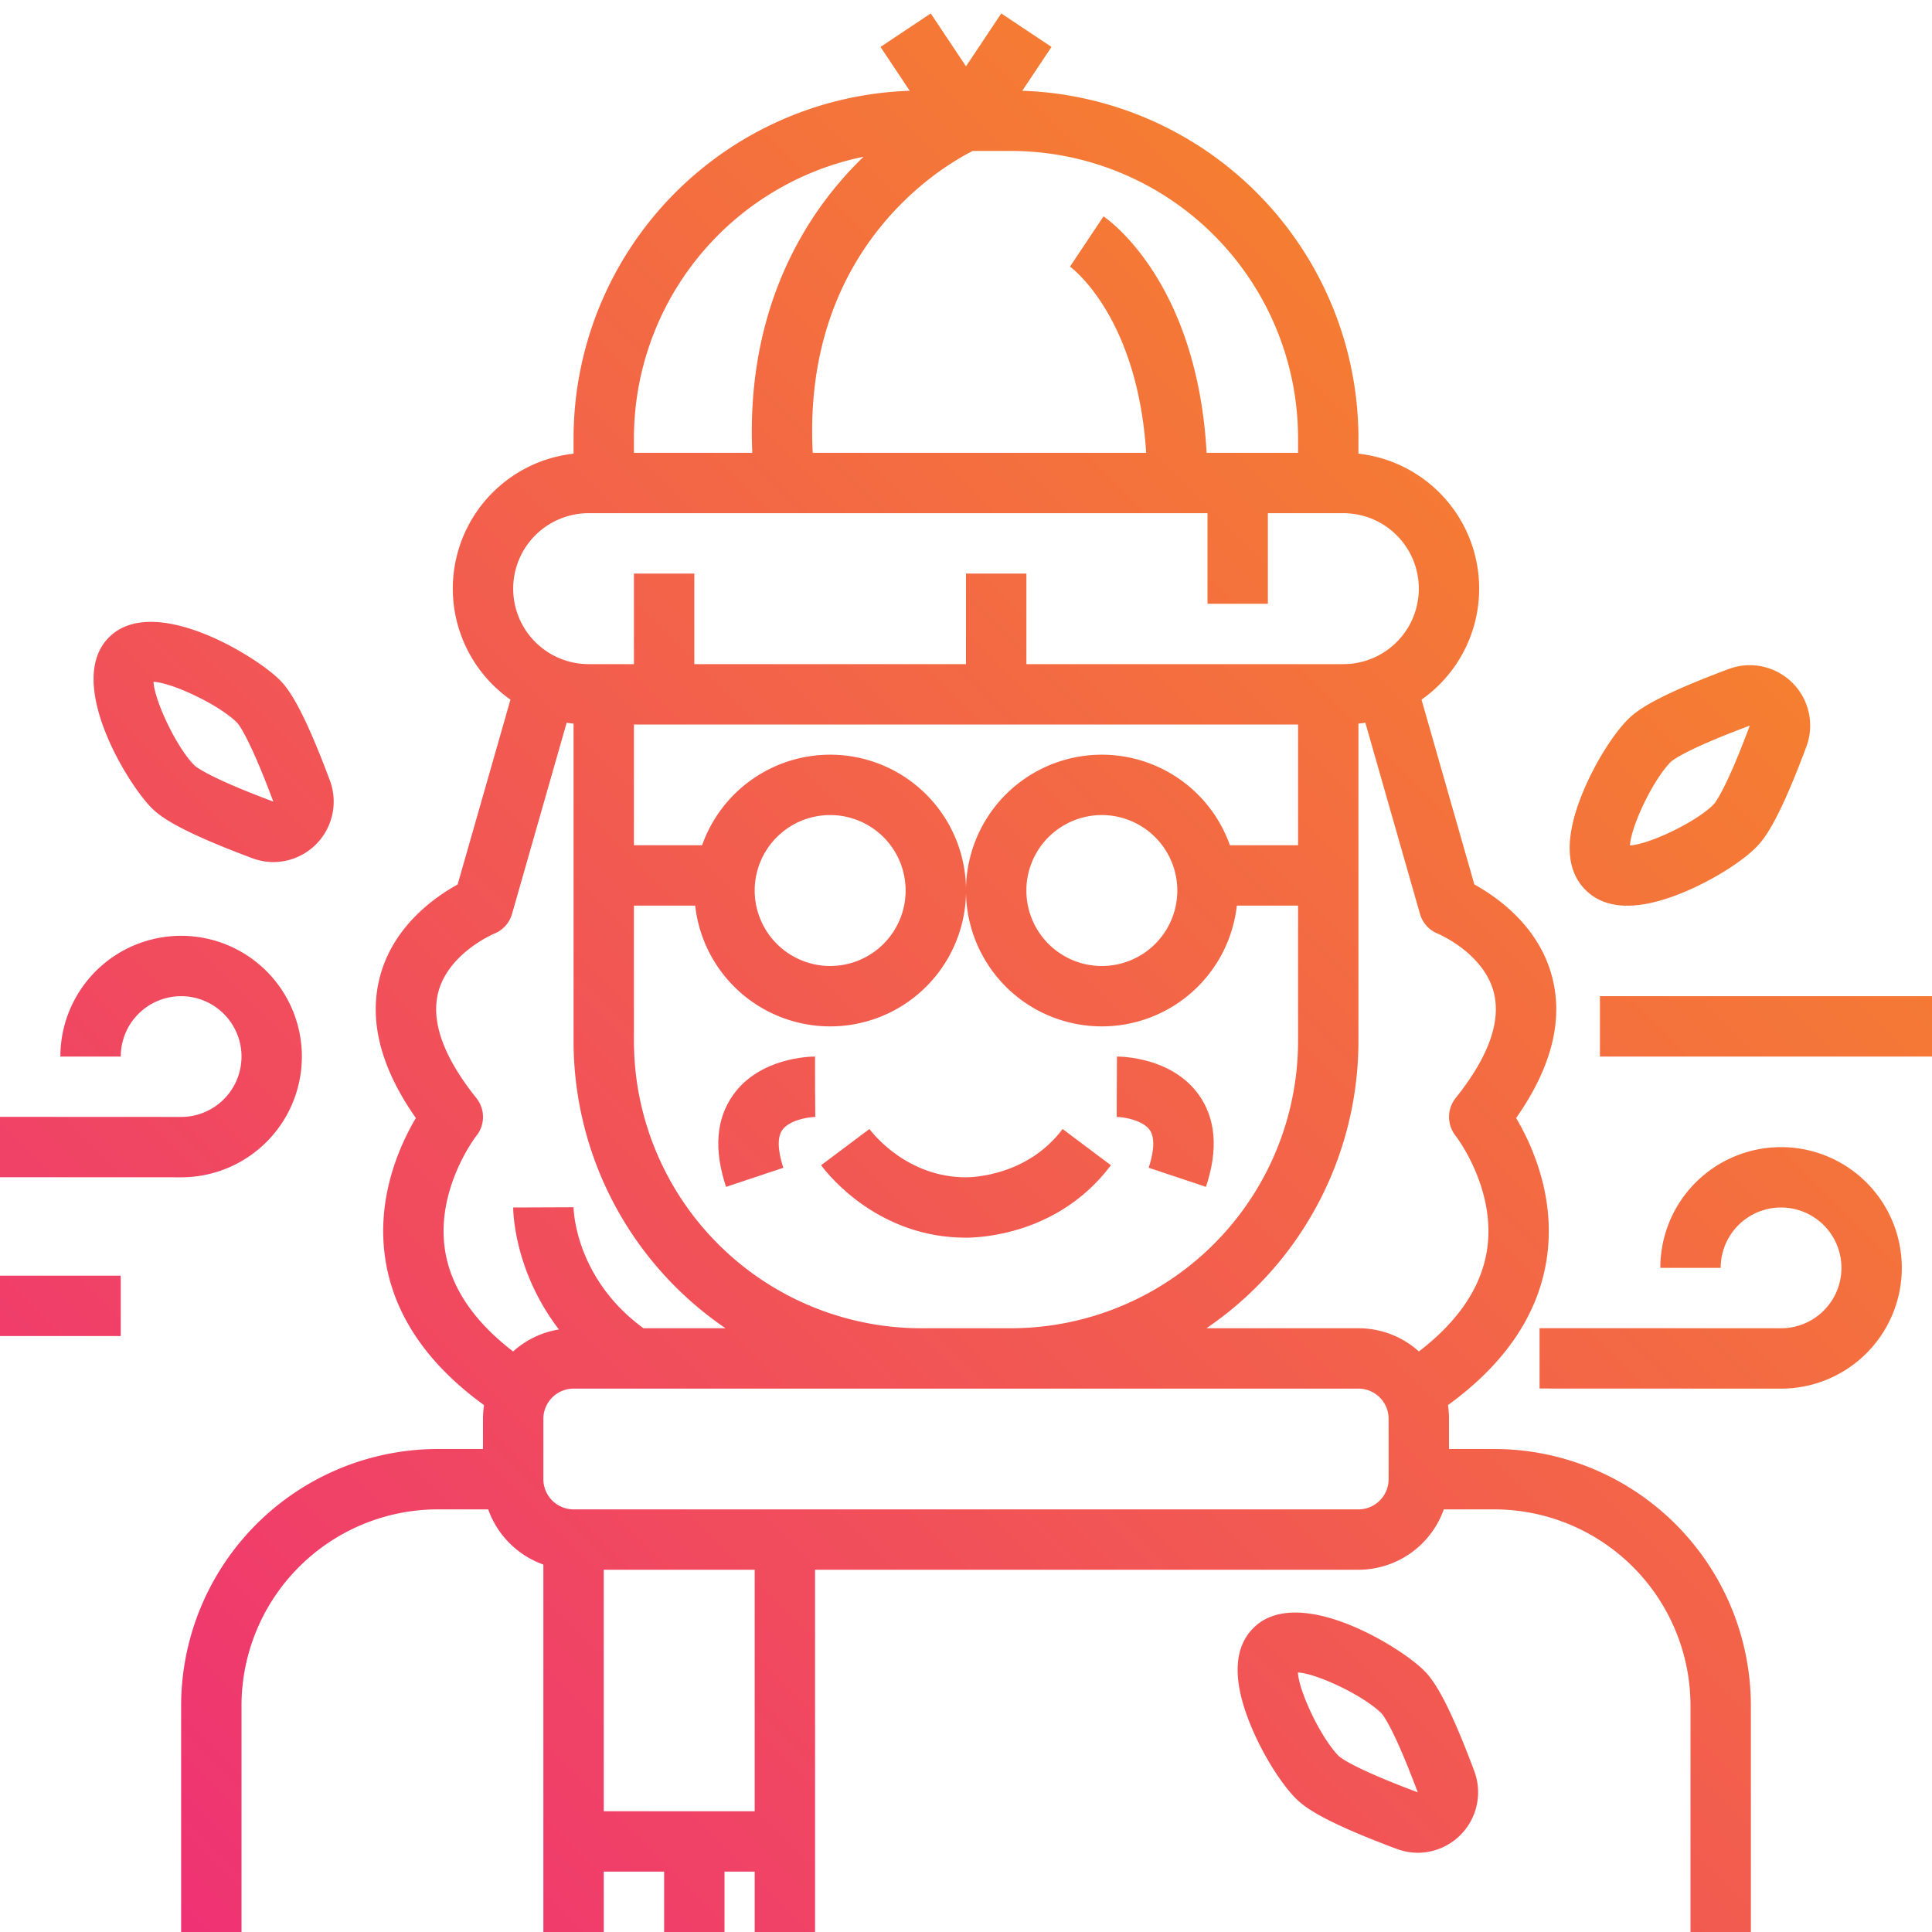<svg id="Layer_1" height="512" viewBox="0 0 512 512" width="512" xmlns="http://www.w3.org/2000/svg" xmlns:xlink="http://www.w3.org/1999/xlink" data-name="Layer 1"><linearGradient id="linear-gradient" gradientUnits="userSpaceOnUse" x1="657.785" x2="133.175" y1="148.821" y2="673.432"><stop offset="0" stop-color="#f7941e"/><stop offset="1" stop-color="#ee2a7b"/></linearGradient><linearGradient id="linear-gradient-2" x1="418.482" x2="-106.128" xlink:href="#linear-gradient" y1="-90.482" y2="434.128"/><linearGradient id="linear-gradient-3" x1="380.802" x2="-143.809" xlink:href="#linear-gradient" y1="-128.163" y2="396.448"/><linearGradient id="linear-gradient-4" x1="663.713" x2="139.103" xlink:href="#linear-gradient" y1="154.749" y2="679.36"/><linearGradient id="linear-gradient-5" x1="582.482" x2="57.872" xlink:href="#linear-gradient" y1="73.518" y2="598.128"/><linearGradient id="linear-gradient-6" x1="537.052" x2="12.442" xlink:href="#linear-gradient" y1="28.088" y2="552.699"/><linearGradient id="linear-gradient-7" x1="504.758" x2="-19.853" xlink:href="#linear-gradient" y1="-4.207" y2="520.404"/><linearGradient id="linear-gradient-8" x1="557.012" x2="32.402" xlink:href="#linear-gradient" y1="48.048" y2="572.658"/><linearGradient id="linear-gradient-9" x1="555.985" x2="31.375" xlink:href="#linear-gradient" y1="47.021" y2="571.632"/><linearGradient id="linear-gradient-10" x1="624.482" x2="99.872" xlink:href="#linear-gradient" y1="115.518" y2="640.128"/><linearGradient id="linear-gradient-11" x1="435.515" x2="-89.095" xlink:href="#linear-gradient" y1="-73.449" y2="451.162"/><path d="m408 367.977 64 .023a32 32 0 1 0 -32-32h16a16 16 0 1 1 16 16l-64-.023z" fill="url(#linear-gradient)"/><path d="m48 296-48-.023-.008 16 48.008.023a32 32 0 1 0 -32-32h16a16 16 0 1 1 16 16z" fill="url(#linear-gradient-2)"/><path d="m74.143 180.2c-6.588-6.587-33.57-22.993-45.255-11.313-11.68 11.682 4.727 38.667 11.313 45.255 2.478 2.477 7.745 6.226 26.647 13.285a16.158 16.158 0 0 0 5.663 1.034 16.03 16.03 0 0 0 14.917-21.614c-7.06-18.902-10.809-24.169-13.285-26.647zm-22.628 22.628c-4.673-4.672-10.549-17.012-10.836-22.149 5.139.287 17.478 6.163 22.146 10.831.3.311 3.111 3.534 9.606 20.924-17.378-6.492-20.61-9.31-20.916-9.606z" fill="url(#linear-gradient-3)"/><path d="m332.167 431.431c-5.3 5.3-5.565 13.935-.777 25.653 3.1 7.595 7.962 15.472 12.092 19.6 2.477 2.478 7.743 6.227 26.646 13.286a16.158 16.158 0 0 0 5.663 1.034 16.03 16.03 0 0 0 14.917-21.614c-7.06-18.9-10.808-24.169-13.285-26.646-6.588-6.587-33.575-22.996-45.256-11.313zm22.627 33.941c-4.672-4.672-10.55-17.012-10.836-22.149 5.139.287 17.478 6.164 22.146 10.832.3.311 3.112 3.535 9.606 20.923-17.376-6.492-20.61-9.309-20.916-9.606z" fill="url(#linear-gradient-4)"/><path d="m431.257 240.017q6.214 0 14.563-3.405c7.595-3.1 15.472-7.962 19.6-12.092 2.478-2.477 6.227-7.743 13.286-26.646a16 16 0 0 0 -20.58-20.58c-18.9 7.06-24.17 10.809-26.646 13.285-4.131 4.13-8.99 12.007-12.093 19.6-4.788 11.719-4.526 20.35.777 25.653 2.791 2.79 6.5 4.185 11.093 4.185zm11.534-38.117c.311-.3 3.534-3.111 20.922-9.605-6.491 17.376-9.309 20.608-9.605 20.916-4.672 4.672-17.012 10.549-22.149 10.836.285-5.147 6.162-17.483 10.832-22.147z" fill="url(#linear-gradient-5)"/><path d="m256 328c4.008 0 24.694-.926 38.4-19.2l-12.8-9.6c-9.33 12.44-23.962 12.8-25.6 12.8-15.551 0-24.617-11.49-25.6-12.8l-12.8 9.6c2.4 3.206 15.557 19.2 38.4 19.2z" fill="url(#linear-gradient-6)"/><path d="m207.59 309.47c-.881-2.643-2.088-7.459-.271-10.023 1.79-2.526 6.663-3.413 8.742-3.446l-.061-8.001v-8c-1.473 0-14.591.282-21.64 10.063-4.585 6.361-5.241 14.593-1.95 24.468z" fill="url(#linear-gradient-7)"/><path d="m304.681 299.446c1.817 2.564.61 7.381-.271 10.023l15.18 5.061c3.291-9.875 2.635-18.106-1.95-24.468-7.049-9.78-20.167-10.062-21.64-10.062l-.062 16c2.08.033 6.953.92 8.743 3.446z" fill="url(#linear-gradient-8)"/><path d="m128 384h-12a68.077 68.077 0 0 0 -68 68v60h16v-60a52.059 52.059 0 0 1 52-52h13.376a24.114 24.114 0 0 0 14.624 14.624v97.376h16v-16h16v16h16v-16h8v16h16v-96h144a24.038 24.038 0 0 0 22.624-16h13.376a52.059 52.059 0 0 1 52 52v60h16v-60a68.077 68.077 0 0 0 -68-68h-12v-8a24.1 24.1 0 0 0 -.275-3.634c15.07-10.929 23.863-23.9 26.145-38.593 2.527-16.279-3.795-30.244-8.081-37.49 9.362-13.333 12.563-25.917 9.518-37.47-3.549-13.462-14.678-21.172-20.587-24.416l-14-48.987a35.978 35.978 0 0 0 -16.72-65.182v-4.134a92.2 92.2 0 0 0 -89.088-92.04l7.745-11.617-13.313-8.874-9.344 14.015-9.344-14.015-13.312 8.875 7.745 11.617a92.2 92.2 0 0 0 -89.089 92.039v4.134a35.978 35.978 0 0 0 -16.723 65.183l-14 48.987c-5.909 3.244-17.038 10.954-20.587 24.416-3.046 11.553.155 24.137 9.518 37.47-4.286 7.246-10.608 21.211-8.081 37.49 2.282 14.7 11.075 27.664 26.145 38.593a24.1 24.1 0 0 0 -.272 3.633zm72 96h-40v-64h40zm168-88a8.009 8.009 0 0 1 -8 8h-208a8.009 8.009 0 0 1 -8-8v-16a8.009 8.009 0 0 1 8-8h208a8.009 8.009 0 0 1 8 8zm-200-152h16.228a36 36 0 1 0 1.837-16h-18.065v-32h176v32h-18.064a36 36 0 1 0 1.837 16h16.227v35.906a76.18 76.18 0 0 1 -76.094 76.094h-23.812a76.18 76.18 0 0 1 -76.094-76.094zm32-4a20 20 0 1 1 20 20 20.022 20.022 0 0 1 -20-20zm112 0a20 20 0 1 1 -20-20 20.022 20.022 0 0 1 20 20zm64.308 6.2a8 8 0 0 0 4.722 5.23c.119.048 12.07 5.088 14.807 15.464 2.04 7.74-1.353 17.2-10.083 28.111a8.04 8.04 0 0 0 -.021 9.968c.109.14 10.92 14.125 8.307 30.488-1.557 9.746-7.614 18.706-18.015 26.692a23.9 23.9 0 0 0 -16.025-6.153h-40.278a92.067 92.067 0 0 0 40.278-76.094v-84.134q.922-.1 1.829-.251zm-32.308-126.106v3.906h-24.234c-2.54-45.569-26.263-61.946-27.329-62.656l-8.875 13.313c.191.128 17.867 12.96 20.184 49.344h-88.368c-2.809-54.375 34.529-76.046 42.416-80h10.112a76.18 76.18 0 0 1 76.094 76.093zm-176 0a76.223 76.223 0 0 1 60.858-74.559c-1.962 1.9-3.944 3.965-5.9 6.226-11.929 13.761-25.158 37.154-23.593 72.239h-31.365zm-12 19.906h164v24h16v-24h20a20 20 0 0 1 0 40h-84v-24h-16v24h-72v-24h-16v24h-12a20 20 0 0 1 0-40zm-29.753 165a8 8 0 0 0 0-9.994c-8.7-10.871-12.1-20.3-10.106-28.021 2.69-10.436 14.748-15.521 14.83-15.555a8 8 0 0 0 4.722-5.23l14.479-50.676q.907.148 1.829.251v84.134a92.067 92.067 0 0 0 40.277 76.091h-21.76c-18.018-13.193-18.507-31.27-18.518-32.059l-16 .059c0 .874.191 16.766 12.116 32.319a23.933 23.933 0 0 0 -12.14 5.832c-10.4-7.986-16.458-16.946-18.015-26.692-2.612-16.359 8.198-30.349 8.286-30.459z" fill="url(#linear-gradient-9)"/><path d="m424 264h88v16h-88z" fill="url(#linear-gradient-10)"/><path d="m0 338.066h32v16h-32z" fill="url(#linear-gradient-11)"/></svg>